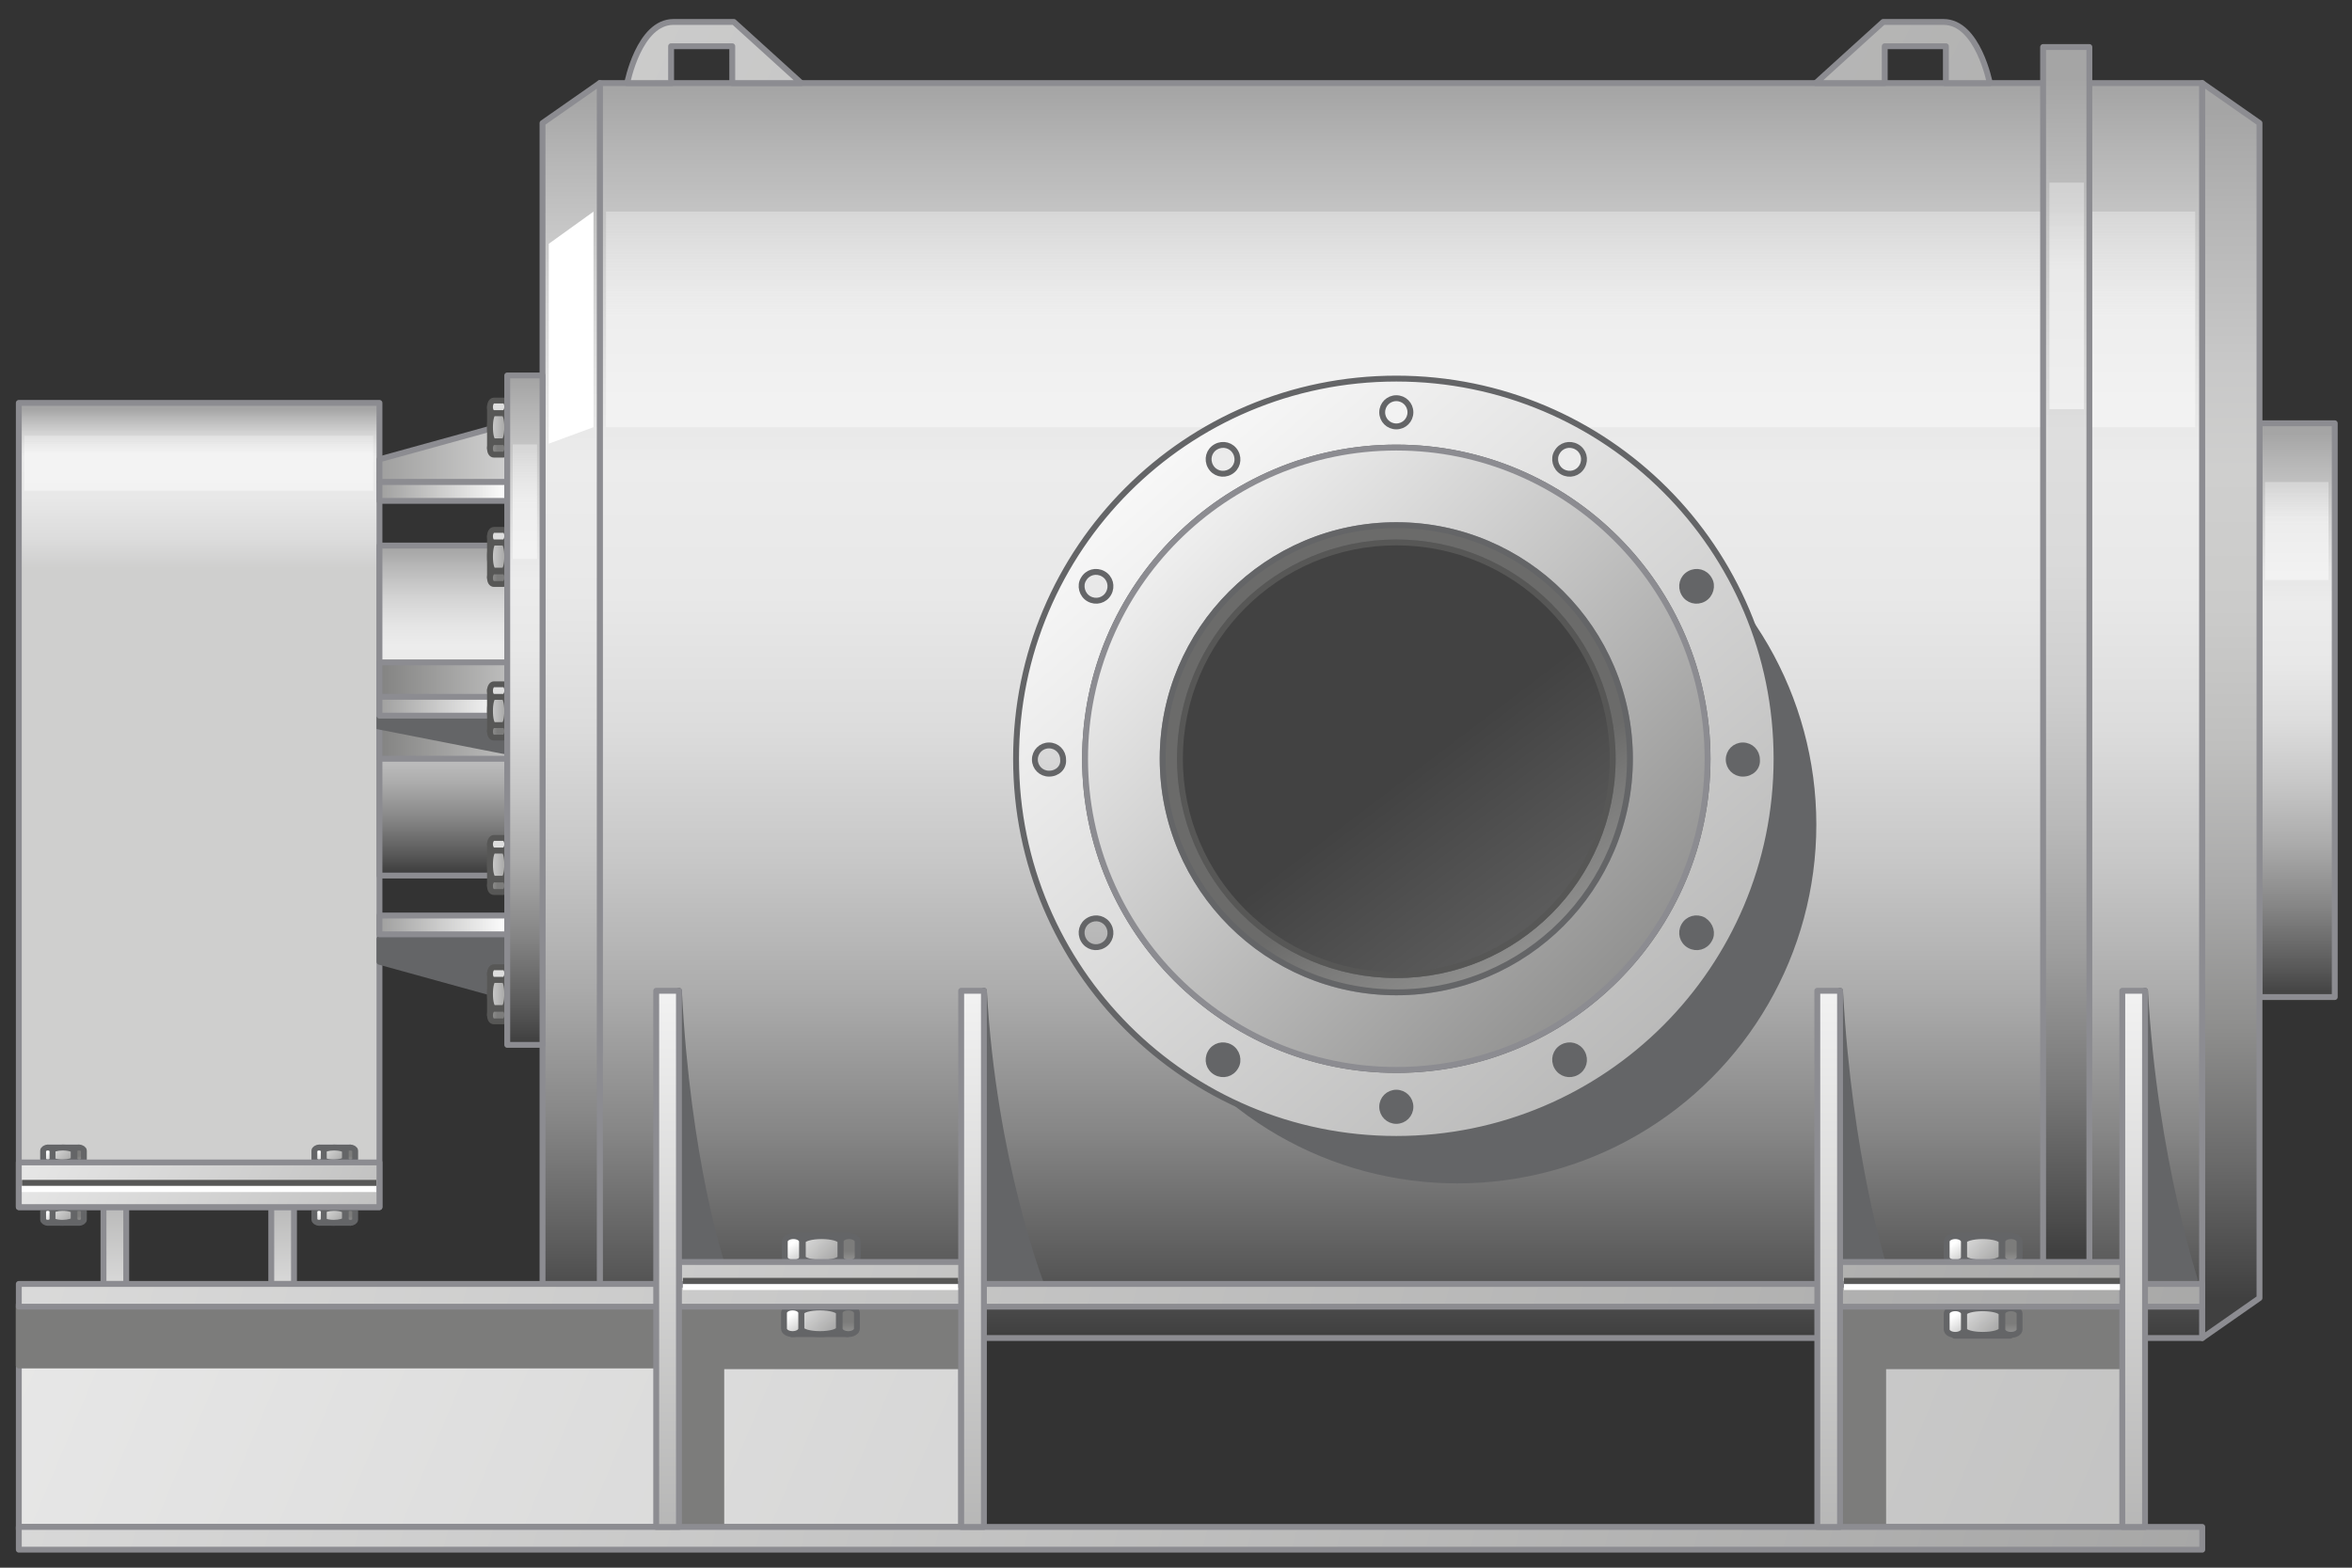 <?xml version="1.0" encoding="utf-8"?>

<!-- Copyright 2016 Siemens AG -->

<!-- Generator: Adobe Illustrator 16.0.4, SVG Export Plug-In . SVG Version: 6.00 Build 0)  -->
<!DOCTYPE svg PUBLIC "-//W3C//DTD SVG 1.1//EN" "http://www.w3.org/Graphics/SVG/1.1/DTD/svg11.dtd">
<svg version="1.1" id="Gas_Pump" xmlns="http://www.w3.org/2000/svg" xmlns:xlink="http://www.w3.org/1999/xlink" x="0px" y="0px"
	 width="300px" height="200px" viewBox="0 0 300 200" enable-background="new 0 0 300 200" xml:space="preserve">
<rect x="0" y="0" width="300" height="200" fill="#333333" stroke="none"/>
<g id="Container">
	<g id="Container_1_">
		<linearGradient id="Shape_18_" gradientUnits="userSpaceOnUse" x1="178.676" y1="11.455" x2="178.676" y2="170.118">
			<stop  offset="0" style="stop-color:#A5A5A5"/>
			<stop  offset="4.758149e-02" style="stop-color:#B5B5B5"/>
			<stop  offset="0.151" style="stop-color:#D3D3D3"/>
			<stop  offset="0.239" style="stop-color:#E5E5E5"/>
			<stop  offset="0.302" style="stop-color:#ECECEC"/>
			<stop  offset="0.407" style="stop-color:#E8E8E8"/>
			<stop  offset="0.514" style="stop-color:#DCDCDC"/>
			<stop  offset="0.621" style="stop-color:#C7C7C7"/>
			<stop  offset="0.729" style="stop-color:#ABABAB"/>
			<stop  offset="0.838" style="stop-color:#868686"/>
			<stop  offset="0.945" style="stop-color:#5A5A5A"/>
			<stop  offset="1" style="stop-color:#404040"/>
		</linearGradient>
		
			<rect id="Shape_17_" x="76.5" y="10.6" fill="url(#Shape_18_)" stroke="#8C8C91" stroke-width="0.75" stroke-linejoin="round" stroke-miterlimit="10" width="204.4" height="160.1"/>
		<linearGradient id="Reflection_6_" gradientUnits="userSpaceOnUse" x1="178.622" y1="26.752" x2="178.622" y2="40.288">
			<stop  offset="0" style="stop-color:#F2F2F2;stop-opacity:0.4"/>
			<stop  offset="1" style="stop-color:#F7F7F7;stop-opacity:0.7"/>
		</linearGradient>
		<rect id="Reflection_5_" x="77.3" y="27" fill="url(#Reflection_6_)" width="202.7" height="27.5"/>
	</g>
	<g id="Pipe_Right">
		<linearGradient id="Shape_20_" gradientUnits="userSpaceOnUse" x1="292.955" y1="55.276" x2="292.955" y2="127.191">
			<stop  offset="0" style="stop-color:#A5A5A5"/>
			<stop  offset="4.758149e-02" style="stop-color:#B5B5B5"/>
			<stop  offset="0.151" style="stop-color:#D3D3D3"/>
			<stop  offset="0.239" style="stop-color:#E5E5E5"/>
			<stop  offset="0.302" style="stop-color:#ECECEC"/>
			<stop  offset="0.407" style="stop-color:#E8E8E8"/>
			<stop  offset="0.514" style="stop-color:#DCDCDC"/>
			<stop  offset="0.621" style="stop-color:#C7C7C7"/>
			<stop  offset="0.729" style="stop-color:#ABABAB"/>
			<stop  offset="0.838" style="stop-color:#868686"/>
			<stop  offset="0.945" style="stop-color:#5A5A5A"/>
			<stop  offset="1" style="stop-color:#404040"/>
		</linearGradient>
		
			<rect id="Shape_16_" x="288.2" y="54" fill="url(#Shape_20_)" stroke="#8C8C91" stroke-width="0.75" stroke-linejoin="round" stroke-miterlimit="10" width="9.6" height="73.2"/>
		<linearGradient id="Reflection_7_" gradientUnits="userSpaceOnUse" x1="292.938" y1="61.787" x2="292.938" y2="66.874">
			<stop  offset="0" style="stop-color:#F2F2F2;stop-opacity:0.4"/>
			<stop  offset="1" style="stop-color:#F7F7F7;stop-opacity:0.7"/>
		</linearGradient>
		<rect id="Reflection_4_" x="288.9" y="61.5" fill="url(#Reflection_7_)" width="8.1" height="12.5"/>
	</g>
	<linearGradient id="Structure_Right_1_" gradientUnits="userSpaceOnUse" x1="284.522" y1="14.235" x2="284.522" y2="165.674">
		<stop  offset="0" style="stop-color:#A5A5A5"/>
		<stop  offset="8.870660e-02" style="stop-color:#B6B6B6"/>
		<stop  offset="0.213" style="stop-color:#C8C8C8"/>
		<stop  offset="0.302" style="stop-color:#CFCFCE"/>
		<stop  offset="0.418" style="stop-color:#CBCBCA"/>
		<stop  offset="0.535" style="stop-color:#BFBFBE"/>
		<stop  offset="0.653" style="stop-color:#AAAAAA"/>
		<stop  offset="0.771" style="stop-color:#8E8E8D"/>
		<stop  offset="0.889" style="stop-color:#696969"/>
		<stop  offset="1" style="stop-color:#404040"/>
	</linearGradient>
	
		<polygon id="Structure_Right" fill="url(#Structure_Right_1_)" stroke="#8C8C91" stroke-width="0.75" stroke-linejoin="round" stroke-miterlimit="10" points="
		288.2,165.6 280.9,170.7 280.9,10.6 288.2,15.7 	"/>
	<g id="Ring_Right">
		<linearGradient id="Shape_21_" gradientUnits="userSpaceOnUse" x1="263.567" y1="10.069" x2="263.567" y2="159.702">
			<stop  offset="0" style="stop-color:#A5A5A5"/>
			<stop  offset="7.963187e-03" style="stop-color:#A7A7A7"/>
			<stop  offset="0.127" style="stop-color:#C5C5C5"/>
			<stop  offset="0.23" style="stop-color:#D7D7D7"/>
			<stop  offset="0.302" style="stop-color:#DEDEDE"/>
			<stop  offset="0.412" style="stop-color:#DADADA"/>
			<stop  offset="0.523" style="stop-color:#CECECE"/>
			<stop  offset="0.635" style="stop-color:#B9B9B9"/>
			<stop  offset="0.748" style="stop-color:#9D9D9D"/>
			<stop  offset="0.861" style="stop-color:#787878"/>
			<stop  offset="0.973" style="stop-color:#4C4C4C"/>
			<stop  offset="1" style="stop-color:#404040"/>
		</linearGradient>
		
			<rect id="Shape_15_" x="260.6" y="6" fill="url(#Shape_21_)" stroke="#8C8C91" stroke-width="0.75" stroke-linejoin="round" stroke-miterlimit="10" width="5.9" height="169.3"/>
		<linearGradient id="Reflection_8_" gradientUnits="userSpaceOnUse" x1="263.566" y1="25.86" x2="263.566" y2="34.317">
			<stop  offset="0" style="stop-color:#F2F2F2;stop-opacity:0.4"/>
			<stop  offset="1" style="stop-color:#F7F7F7;stop-opacity:0.7"/>
		</linearGradient>
		<rect id="Reflection_3_" x="261.4" y="23.3" fill="url(#Reflection_8_)" width="4.4" height="28.9"/>
	</g>
	<g id="Structure_Left">
		<linearGradient id="Shape_22_" gradientUnits="userSpaceOnUse" x1="72.831" y1="12.466" x2="72.831" y2="168.003">
			<stop  offset="0" style="stop-color:#A5A5A5"/>
			<stop  offset="4.758149e-02" style="stop-color:#B5B5B5"/>
			<stop  offset="0.151" style="stop-color:#D3D3D3"/>
			<stop  offset="0.239" style="stop-color:#E5E5E5"/>
			<stop  offset="0.302" style="stop-color:#ECECEC"/>
			<stop  offset="0.407" style="stop-color:#E8E8E8"/>
			<stop  offset="0.514" style="stop-color:#DCDCDC"/>
			<stop  offset="0.621" style="stop-color:#C7C7C7"/>
			<stop  offset="0.729" style="stop-color:#ABABAB"/>
			<stop  offset="0.838" style="stop-color:#868686"/>
			<stop  offset="0.945" style="stop-color:#5A5A5A"/>
			<stop  offset="1" style="stop-color:#404040"/>
		</linearGradient>
		
			<polygon id="Shape_14_" fill="url(#Shape_22_)" stroke="#8C8C91" stroke-width="0.75" stroke-linejoin="round" stroke-miterlimit="10" points="
			69.2,165.6 76.5,170.7 76.5,10.6 69.2,15.7 		"/>
		<polygon id="Reflection_2_" fill="#FFFFFF" points="70,31.1 70,56.6 75.7,54.5 75.7,27 		"/>
	</g>
	
		<linearGradient id="Transport_Hooks_1_" gradientUnits="userSpaceOnUse" x1="-206.372" y1="-168.56" x2="557.21" y2="192.49">
		<stop  offset="0" style="stop-color:#FFFFFF"/>
		<stop  offset="1" style="stop-color:#7C7C7B"/>
	</linearGradient>
	
		<path id="Transport_Hooks" fill="url(#Transport_Hooks_1_)" stroke="#8C8C91" stroke-width="0.75" stroke-linecap="round" stroke-linejoin="round" stroke-miterlimit="10" d="
		M85.7,10.6H80c0,0,1.5-7.8,5.9-7.8c4.4,0,7.7,0,7.7,0l8.6,7.8h-8.8V5.9h-7.8V10.6z M248.1,10.6h5.7c0,0-1.5-7.8-5.9-7.8
		c-4.4,0-7.7,0-7.7,0l-8.6,7.8h8.8V5.9h7.8V10.6z"/>
</g>
<g id="Pump_Connection">
	<g id="Housing">
		<linearGradient id="Shape_23_" gradientUnits="userSpaceOnUse" x1="25.383" y1="52.178" x2="25.383" y2="72.47">
			<stop  offset="0" style="stop-color:#A5A5A5"/>
			<stop  offset="4.758149e-02" style="stop-color:#B5B5B5"/>
			<stop  offset="0.151" style="stop-color:#D3D3D3"/>
			<stop  offset="0.239" style="stop-color:#E5E5E5"/>
			<stop  offset="0.302" style="stop-color:#ECECEC"/>
			<stop  offset="0.556" style="stop-color:#E8E8E8"/>
			<stop  offset="0.814" style="stop-color:#DCDCDC"/>
			<stop  offset="1" style="stop-color:#CFCFCE"/>
		</linearGradient>
		
			<rect id="Shape_13_" x="2.4" y="51.4" fill="url(#Shape_23_)" stroke="#8C8C91" stroke-width="0.75" stroke-linecap="round" stroke-linejoin="round" stroke-miterlimit="10" width="46" height="102.6"/>
		<linearGradient id="Reflection_9_" gradientUnits="userSpaceOnUse" x1="25.327" y1="56.329" x2="25.327" y2="57.994">
			<stop  offset="0" style="stop-color:#F2F2F2;stop-opacity:0.4"/>
			<stop  offset="1" style="stop-color:#F7F7F7;stop-opacity:0.7"/>
		</linearGradient>
		<rect id="Reflection_1_" x="3.1" y="55.6" fill="url(#Reflection_9_)" width="44.5" height="7"/>
	</g>
	<g id="Struts__x2B__Pipe">
		<linearGradient id="Shape_Pipe_1_" gradientUnits="userSpaceOnUse" x1="56.538" y1="69.95" x2="56.538" y2="111.158">
			<stop  offset="0" style="stop-color:#A5A5A5"/>
			<stop  offset="4.758149e-02" style="stop-color:#B5B5B5"/>
			<stop  offset="0.151" style="stop-color:#D3D3D3"/>
			<stop  offset="0.239" style="stop-color:#E5E5E5"/>
			<stop  offset="0.302" style="stop-color:#ECECEC"/>
			<stop  offset="0.407" style="stop-color:#E8E8E8"/>
			<stop  offset="0.514" style="stop-color:#DCDCDC"/>
			<stop  offset="0.621" style="stop-color:#C7C7C7"/>
			<stop  offset="0.729" style="stop-color:#ABABAB"/>
			<stop  offset="0.838" style="stop-color:#868686"/>
			<stop  offset="0.945" style="stop-color:#5A5A5A"/>
			<stop  offset="1" style="stop-color:#404040"/>
		</linearGradient>
		
			<rect id="Shape_Pipe" x="48.4" y="69.6" fill="url(#Shape_Pipe_1_)" stroke="#8C8C91" stroke-width="0.75" stroke-linecap="round" stroke-linejoin="round" stroke-miterlimit="10" width="16.3" height="42.1"/>
		
			<polygon id="Strut_Front_3" fill="#646567" stroke="#646567" stroke-width="0.75" stroke-linecap="round" stroke-linejoin="round" stroke-miterlimit="10" points="
			48.4,119.8 64.7,119.8 64.7,127.2 48.4,122.7 		"/>
		<linearGradient id="Strut_Front_2_1_" gradientUnits="userSpaceOnUse" x1="83.164" y1="90.659" x2="46.469" y2="90.659">
			<stop  offset="0" style="stop-color:#FFFFFF"/>
			<stop  offset="1" style="stop-color:#7C7C7B"/>
		</linearGradient>
		
			<rect id="Strut_Front_2" x="48.4" y="84.5" fill="url(#Strut_Front_2_1_)" stroke="#8C8C91" stroke-width="0.75" stroke-linecap="round" stroke-linejoin="round" stroke-miterlimit="10" width="16.3" height="12.3"/>
		<linearGradient id="Strut_Front_1_1_" gradientUnits="userSpaceOnUse" x1="80.239" y1="57.806" x2="36.744" y2="57.806">
			<stop  offset="0" style="stop-color:#FFFFFF"/>
			<stop  offset="1" style="stop-color:#7C7C7B"/>
		</linearGradient>
		
			<polygon id="Strut_Front_1" fill="url(#Strut_Front_1_1_)" stroke="#8C8C91" stroke-width="0.75" stroke-linecap="round" stroke-linejoin="round" stroke-miterlimit="10" points="
			48.4,61.5 64.7,61.5 64.7,54.1 48.4,58.6 		"/>
		<polygon id="Shadow" fill="#646567" stroke="#646567" stroke-width="0.75" stroke-miterlimit="10" points="64.7,95.9 48.4,92.7 
			48.4,91.8 64.7,91.8 		"/>
		<linearGradient id="Struts_Side_1_" gradientUnits="userSpaceOnUse" x1="64.932" y1="90.351" x2="42.293" y2="90.351">
			<stop  offset="0" style="stop-color:#FFFFFF"/>
			<stop  offset="1" style="stop-color:#7C7C7B"/>
		</linearGradient>
		
			<path id="Struts_Side" fill="url(#Struts_Side_1_)" stroke="#8C8C91" stroke-width="0.75" stroke-linecap="round" stroke-linejoin="round" stroke-miterlimit="10" d="
			M64.7,63.9H48.4v-2.4h16.3V63.9z M64.7,88.9H48.4v2.4h16.3V88.9z M64.7,116.8H48.4v2.4h16.3V116.8z"/>
	</g>
	<g id="Flange_Container">
		<g id="Fixing_2_">
			<g id="Nut_5">
				<linearGradient id="Shape_24_" gradientUnits="userSpaceOnUse" x1="62.477" y1="126.814" x2="64.702" y2="126.814">
					<stop  offset="0" style="stop-color:#FFFFFF"/>
					<stop  offset="1" style="stop-color:#7C7C7B"/>
				</linearGradient>
				
					<rect id="Shape_9_" x="62.5" y="124.2" fill="url(#Shape_24_)" stroke="#575756" stroke-width="0.75" stroke-linecap="round" stroke-linejoin="round" stroke-miterlimit="10" width="2.2" height="5.3"/>
				
					<linearGradient id="Shape_Side_Underneath_6_" gradientUnits="userSpaceOnUse" x1="58.254" y1="129.453" x2="63.465" y2="129.453">
					<stop  offset="0" style="stop-color:#FFFFFF"/>
					<stop  offset="1" style="stop-color:#7C7C7B"/>
				</linearGradient>
				
					<path id="Shape_Side_Underneath_4_" fill="url(#Shape_Side_Underneath_6_)" stroke="#575756" stroke-width="0.75" stroke-linecap="round" stroke-linejoin="round" stroke-miterlimit="10" d="
					M64.2,130.3c0.3,0,0.5-0.4,0.5-0.8c0-0.5-0.2-0.8-0.5-0.8H63c-0.3,0-0.5,0.4-0.5,0.8c0,0.5,0.2,0.8,0.5,0.8H64.2z"/>
				
					<linearGradient id="Shape_Side_Middle_13_" gradientUnits="userSpaceOnUse" x1="60.004" y1="126.814" x2="66.697" y2="126.814">
					<stop  offset="0" style="stop-color:#FFFFFF"/>
					<stop  offset="1" style="stop-color:#7C7C7B"/>
				</linearGradient>
				
					<path id="Shape_Side_Middle_6_" fill="url(#Shape_Side_Middle_13_)" stroke="#575756" stroke-width="0.75" stroke-linecap="round" stroke-linejoin="round" stroke-miterlimit="10" d="
					M64.2,128.6c0.3,0,0.5-0.8,0.5-1.8s-0.2-1.8-0.5-1.8H63c-0.3,0-0.5,0.8-0.5,1.8s0.2,1.8,0.5,1.8H64.2z"/>
				
					<path id="Shape_Side_Top_4_" fill="#DEDEDE" stroke="#575756" stroke-width="0.75" stroke-linecap="round" stroke-linejoin="round" stroke-miterlimit="10" d="
					M64.2,125c0.3,0,0.5-0.4,0.5-0.8c0-0.5-0.2-0.8-0.5-0.8H63c-0.3,0-0.5,0.4-0.5,0.8c0,0.5,0.2,0.8,0.5,0.8H64.2z"/>
			</g>
			<g id="Nut_4">
				<linearGradient id="Shape_25_" gradientUnits="userSpaceOnUse" x1="62.477" y1="110.295" x2="64.702" y2="110.295">
					<stop  offset="0" style="stop-color:#FFFFFF"/>
					<stop  offset="1" style="stop-color:#7C7C7B"/>
				</linearGradient>
				
					<rect id="Shape_5_" x="62.5" y="107.7" fill="url(#Shape_25_)" stroke="#575756" stroke-width="0.75" stroke-linecap="round" stroke-linejoin="round" stroke-miterlimit="10" width="2.2" height="5.3"/>
				
					<linearGradient id="Shape_Side_Underneath_7_" gradientUnits="userSpaceOnUse" x1="58.254" y1="112.934" x2="63.465" y2="112.934">
					<stop  offset="0" style="stop-color:#FFFFFF"/>
					<stop  offset="1" style="stop-color:#7C7C7B"/>
				</linearGradient>
				
					<path id="Shape_Side_Underneath_2_" fill="url(#Shape_Side_Underneath_7_)" stroke="#575756" stroke-width="0.75" stroke-linecap="round" stroke-linejoin="round" stroke-miterlimit="10" d="
					M64.2,113.8c0.3,0,0.5-0.4,0.5-0.8c0-0.5-0.2-0.8-0.5-0.8H63c-0.3,0-0.5,0.4-0.5,0.8c0,0.5,0.2,0.8,0.5,0.8H64.2z"/>
				
					<linearGradient id="Shape_Side_Middle_14_" gradientUnits="userSpaceOnUse" x1="60.004" y1="110.294" x2="66.697" y2="110.294">
					<stop  offset="0" style="stop-color:#FFFFFF"/>
					<stop  offset="1" style="stop-color:#7C7C7B"/>
				</linearGradient>
				
					<path id="Shape_Side_Middle_3_" fill="url(#Shape_Side_Middle_14_)" stroke="#575756" stroke-width="0.75" stroke-linecap="round" stroke-linejoin="round" stroke-miterlimit="10" d="
					M64.2,112.1c0.3,0,0.5-0.8,0.5-1.8c0-1-0.2-1.8-0.5-1.8H63c-0.3,0-0.5,0.8-0.5,1.8c0,1,0.2,1.8,0.5,1.8H64.2z"/>
				
					<path id="Shape_Side_Top_2_" fill="#DEDEDE" stroke="#575756" stroke-width="0.75" stroke-linecap="round" stroke-linejoin="round" stroke-miterlimit="10" d="
					M64.2,108.5c0.3,0,0.5-0.4,0.5-0.8s-0.2-0.8-0.5-0.8H63c-0.3,0-0.5,0.4-0.5,0.8s0.2,0.8,0.5,0.8H64.2z"/>
			</g>
			<g id="Nut_3">
				<linearGradient id="Shape_26_" gradientUnits="userSpaceOnUse" x1="62.477" y1="90.658" x2="64.702" y2="90.658">
					<stop  offset="0" style="stop-color:#FFFFFF"/>
					<stop  offset="1" style="stop-color:#7C7C7B"/>
				</linearGradient>
				
					<rect id="Shape_6_" x="62.5" y="88" fill="url(#Shape_26_)" stroke="#575756" stroke-width="0.75" stroke-linecap="round" stroke-linejoin="round" stroke-miterlimit="10" width="2.2" height="5.3"/>
				
					<linearGradient id="Shape_Side_Underneath_8_" gradientUnits="userSpaceOnUse" x1="58.254" y1="93.297" x2="63.465" y2="93.297">
					<stop  offset="0" style="stop-color:#FFFFFF"/>
					<stop  offset="1" style="stop-color:#7C7C7B"/>
				</linearGradient>
				
					<path id="Shape_Side_Underneath_1_" fill="url(#Shape_Side_Underneath_8_)" stroke="#575756" stroke-width="0.75" stroke-linecap="round" stroke-linejoin="round" stroke-miterlimit="10" d="
					M64.2,94.1c0.3,0,0.5-0.4,0.5-0.8c0-0.5-0.2-0.8-0.5-0.8H63c-0.3,0-0.5,0.4-0.5,0.8c0,0.5,0.2,0.8,0.5,0.8H64.2z"/>
				
					<linearGradient id="Shape_Side_Middle_16_" gradientUnits="userSpaceOnUse" x1="60.004" y1="90.658" x2="66.697" y2="90.658">
					<stop  offset="0" style="stop-color:#FFFFFF"/>
					<stop  offset="1" style="stop-color:#7C7C7B"/>
				</linearGradient>
				
					<path id="Shape_Side_Middle_2_" fill="url(#Shape_Side_Middle_16_)" stroke="#575756" stroke-width="0.75" stroke-linecap="round" stroke-linejoin="round" stroke-miterlimit="10" d="
					M64.2,92.5c0.3,0,0.5-0.8,0.5-1.8s-0.2-1.8-0.5-1.8H63c-0.3,0-0.5,0.8-0.5,1.8s0.2,1.8,0.5,1.8H64.2z"/>
				
					<path id="Shape_Side_Top_1_" fill="#DEDEDE" stroke="#575756" stroke-width="0.75" stroke-linecap="round" stroke-linejoin="round" stroke-miterlimit="10" d="
					M64.2,88.9c0.3,0,0.5-0.4,0.5-0.8c0-0.5-0.2-0.8-0.5-0.8H63c-0.3,0-0.5,0.4-0.5,0.8c0,0.5,0.2,0.8,0.5,0.8H64.2z"/>
			</g>
			<g id="Nut_2">
				<linearGradient id="Shape_27_" gradientUnits="userSpaceOnUse" x1="62.477" y1="71.022" x2="64.702" y2="71.022">
					<stop  offset="0" style="stop-color:#FFFFFF"/>
					<stop  offset="1" style="stop-color:#7C7C7B"/>
				</linearGradient>
				
					<rect id="Shape_10_" x="62.5" y="68.4" fill="url(#Shape_27_)" stroke="#575756" stroke-width="0.75" stroke-linecap="round" stroke-linejoin="round" stroke-miterlimit="10" width="2.2" height="5.3"/>
				
					<linearGradient id="Shape_Side_Underneath_9_" gradientUnits="userSpaceOnUse" x1="58.254" y1="73.661" x2="63.465" y2="73.661">
					<stop  offset="0" style="stop-color:#FFFFFF"/>
					<stop  offset="1" style="stop-color:#7C7C7B"/>
				</linearGradient>
				
					<path id="Shape_Side_Underneath_5_" fill="url(#Shape_Side_Underneath_9_)" stroke="#575756" stroke-width="0.75" stroke-linecap="round" stroke-linejoin="round" stroke-miterlimit="10" d="
					M64.2,74.5c0.3,0,0.5-0.4,0.5-0.8c0-0.5-0.2-0.8-0.5-0.8H63c-0.3,0-0.5,0.4-0.5,0.8c0,0.5,0.2,0.8,0.5,0.8H64.2z"/>
				
					<linearGradient id="Shape_Side_Middle_17_" gradientUnits="userSpaceOnUse" x1="60.004" y1="71.022" x2="66.697" y2="71.022">
					<stop  offset="0" style="stop-color:#FFFFFF"/>
					<stop  offset="1" style="stop-color:#7C7C7B"/>
				</linearGradient>
				
					<path id="Shape_Side_Middle_7_" fill="url(#Shape_Side_Middle_17_)" stroke="#575756" stroke-width="0.75" stroke-linecap="round" stroke-linejoin="round" stroke-miterlimit="10" d="
					M64.2,72.8c0.3,0,0.5-0.8,0.5-1.8s-0.2-1.8-0.5-1.8H63c-0.3,0-0.5,0.8-0.5,1.8s0.2,1.8,0.5,1.8H64.2z"/>
				
					<path id="Shape_Side_Top_5_" fill="#DEDEDE" stroke="#575756" stroke-width="0.75" stroke-linecap="round" stroke-linejoin="round" stroke-miterlimit="10" d="
					M64.2,69.2c0.3,0,0.5-0.4,0.5-0.8c0-0.5-0.2-0.8-0.5-0.8H63c-0.3,0-0.5,0.4-0.5,0.8c0,0.5,0.2,0.8,0.5,0.8H64.2z"/>
			</g>
			<g id="Nut_1">
				<linearGradient id="Shape_28_" gradientUnits="userSpaceOnUse" x1="62.477" y1="54.522" x2="64.702" y2="54.522">
					<stop  offset="0" style="stop-color:#FFFFFF"/>
					<stop  offset="1" style="stop-color:#7C7C7B"/>
				</linearGradient>
				
					<rect id="Shape_8_" x="62.5" y="51.9" fill="url(#Shape_28_)" stroke="#575756" stroke-width="0.75" stroke-linecap="round" stroke-linejoin="round" stroke-miterlimit="10" width="2.2" height="5.3"/>
				
					<linearGradient id="Shape_Side_Underneath_10_" gradientUnits="userSpaceOnUse" x1="58.254" y1="57.16" x2="63.465" y2="57.16">
					<stop  offset="0" style="stop-color:#FFFFFF"/>
					<stop  offset="1" style="stop-color:#7C7C7B"/>
				</linearGradient>
				
					<path id="Shape_Side_Underneath_3_" fill="url(#Shape_Side_Underneath_10_)" stroke="#575756" stroke-width="0.75" stroke-linecap="round" stroke-linejoin="round" stroke-miterlimit="10" d="
					M64.2,58c0.3,0,0.5-0.4,0.5-0.8c0-0.5-0.2-0.8-0.5-0.8H63c-0.3,0-0.5,0.4-0.5,0.8c0,0.5,0.2,0.8,0.5,0.8H64.2z"/>
				<linearGradient id="Shape_Side_Middle_18_" gradientUnits="userSpaceOnUse" x1="60.004" y1="54.521" x2="66.697" y2="54.521">
					<stop  offset="0" style="stop-color:#FFFFFF"/>
					<stop  offset="1" style="stop-color:#7C7C7B"/>
				</linearGradient>
				
					<path id="Shape_Side_Middle_5_" fill="url(#Shape_Side_Middle_18_)" stroke="#575756" stroke-width="0.75" stroke-linecap="round" stroke-linejoin="round" stroke-miterlimit="10" d="
					M64.2,56.3c0.3,0,0.5-0.8,0.5-1.8s-0.2-1.8-0.5-1.8H63c-0.3,0-0.5,0.8-0.5,1.8s0.2,1.8,0.5,1.8H64.2z"/>
				
					<path id="Shape_Side_Top_3_" fill="#DEDEDE" stroke="#575756" stroke-width="0.75" stroke-linecap="round" stroke-linejoin="round" stroke-miterlimit="10" d="
					M64.2,52.7c0.3,0,0.5-0.4,0.5-0.8c0-0.5-0.2-0.8-0.5-0.8H63c-0.3,0-0.5,0.4-0.5,0.8c0,0.5,0.2,0.8,0.5,0.8H64.2z"/>
			</g>
		</g>
		<linearGradient id="Shape_29_" gradientUnits="userSpaceOnUse" x1="66.94" y1="48.514" x2="66.94" y2="132.857">
			<stop  offset="0" style="stop-color:#A5A5A5"/>
			<stop  offset="4.758149e-02" style="stop-color:#B5B5B5"/>
			<stop  offset="0.151" style="stop-color:#D3D3D3"/>
			<stop  offset="0.239" style="stop-color:#E5E5E5"/>
			<stop  offset="0.302" style="stop-color:#ECECEC"/>
			<stop  offset="0.407" style="stop-color:#E8E8E8"/>
			<stop  offset="0.514" style="stop-color:#DCDCDC"/>
			<stop  offset="0.621" style="stop-color:#C7C7C7"/>
			<stop  offset="0.729" style="stop-color:#ABABAB"/>
			<stop  offset="0.838" style="stop-color:#868686"/>
			<stop  offset="0.945" style="stop-color:#5A5A5A"/>
			<stop  offset="1" style="stop-color:#404040"/>
		</linearGradient>
		
			<rect id="Shape" x="64.7" y="47.9" fill="url(#Shape_29_)" stroke="#8C8C91" stroke-width="0.75" stroke-linejoin="round" stroke-miterlimit="10" width="4.5" height="85.4"/>
		<linearGradient id="Reflection_10_" gradientUnits="userSpaceOnUse" x1="66.975" y1="57.325" x2="66.975" y2="64.144">
			<stop  offset="0" style="stop-color:#F2F2F2;stop-opacity:0.4"/>
			<stop  offset="1" style="stop-color:#F7F7F7;stop-opacity:0.7"/>
		</linearGradient>
		<rect id="Reflection" x="65.4" y="56.7" fill="url(#Reflection_10_)" width="3.1" height="14.6"/>
	</g>
	<linearGradient id="Connection_Base_1_" gradientUnits="userSpaceOnUse" x1="25.382" y1="176.098" x2="25.382" y2="134.111">
		<stop  offset="0" style="stop-color:#FFFFFF"/>
		<stop  offset="1" style="stop-color:#7C7C7B"/>
	</linearGradient>
	<path id="Connection_Base" fill="url(#Connection_Base_1_)" stroke="#8C8C91" stroke-width="0.75" stroke-miterlimit="10" d="
		M16.1,154v9.8h-2.9V154H16.1z M34.6,154v9.8h2.9V154H34.6z"/>
	<g id="Fixing_1_">
		<g id="Nut_Bottom_Right_1_">
			<linearGradient id="Shape_30_" gradientUnits="userSpaceOnUse" x1="42.683" y1="153.608" x2="42.683" y2="157.319">
				<stop  offset="0" style="stop-color:#FFFFFF"/>
				<stop  offset="1" style="stop-color:#7C7C7B"/>
			</linearGradient>
			
				<rect id="Shape_4_" x="40.7" y="154" fill="url(#Shape_30_)" stroke="#646567" stroke-width="0.75" stroke-linecap="round" stroke-linejoin="round" stroke-miterlimit="10" width="4" height="2"/>
			
				<linearGradient id="Shape_Side_Right_8_" gradientUnits="userSpaceOnUse" x1="-63.407" y1="39.222" x2="-58.803" y2="39.222" gradientTransform="matrix(0 -1 1 0 5.446 96.331)">
				<stop  offset="0" style="stop-color:#FFFFFF"/>
				<stop  offset="1" style="stop-color:#7C7C7B"/>
			</linearGradient>
			
				<path id="Shape_Side_Right_3_" fill="url(#Shape_Side_Right_8_)" stroke="#646567" stroke-width="0.75" stroke-linecap="round" stroke-linejoin="round" stroke-miterlimit="10" d="
				M45.3,154.5c0-0.2-0.3-0.4-0.6-0.4c-0.4,0-0.6,0.2-0.6,0.4v1.1c0,0.2,0.3,0.4,0.6,0.4c0.3,0,0.6-0.2,0.6-0.4V154.5z"/>
			
				<linearGradient id="Shape_Side_Middle_19_" gradientUnits="userSpaceOnUse" x1="40.343" y1="152.732" x2="45.157" y2="157.447">
				<stop  offset="0" style="stop-color:#FFFFFF"/>
				<stop  offset="1" style="stop-color:#7C7C7B"/>
			</linearGradient>
			
				<path id="Shape_Side_Middle_8_" fill="url(#Shape_Side_Middle_19_)" stroke="#646567" stroke-width="0.75" stroke-linecap="round" stroke-linejoin="round" stroke-miterlimit="10" d="
				M44,154.5c0-0.2-0.6-0.4-1.4-0.4c-0.7,0-1.4,0.2-1.4,0.4v1.1c0,0.2,0.6,0.4,1.4,0.4c0.7,0,1.4-0.2,1.4-0.4V154.5z"/>
			<linearGradient id="Shape_Side_Left_8_" gradientUnits="userSpaceOnUse" x1="40.483" y1="154.716" x2="42.388" y2="157.433">
				<stop  offset="0" style="stop-color:#FFFFFF"/>
				<stop  offset="1" style="stop-color:#7C7C7B"/>
			</linearGradient>
			
				<path id="Shape_Side_Left_3_" fill="url(#Shape_Side_Left_8_)" stroke="#646567" stroke-width="0.75" stroke-linecap="round" stroke-linejoin="round" stroke-miterlimit="10" d="
				M41.3,154.5c0-0.2-0.3-0.4-0.6-0.4s-0.6,0.2-0.6,0.4v1.1c0,0.2,0.3,0.4,0.6,0.4s0.6-0.2,0.6-0.4V154.5z"/>
		</g>
		<g id="Nut_Bottom_Left_1_">
			<linearGradient id="Shape_31_" gradientUnits="userSpaceOnUse" x1="8.082" y1="153.608" x2="8.082" y2="157.319">
				<stop  offset="0" style="stop-color:#FFFFFF"/>
				<stop  offset="1" style="stop-color:#7C7C7B"/>
			</linearGradient>
			
				<rect id="Shape_11_" x="6.1" y="154" fill="url(#Shape_31_)" stroke="#646567" stroke-width="0.75" stroke-linecap="round" stroke-linejoin="round" stroke-miterlimit="10" width="4" height="2"/>
			
				<linearGradient id="Shape_Side_Right_9_" gradientUnits="userSpaceOnUse" x1="-63.407" y1="4.621" x2="-58.803" y2="4.621" gradientTransform="matrix(0 -1 1 0 5.446 96.331)">
				<stop  offset="0" style="stop-color:#FFFFFF"/>
				<stop  offset="1" style="stop-color:#7C7C7B"/>
			</linearGradient>
			
				<path id="Shape_Side_Right_4_" fill="url(#Shape_Side_Right_9_)" stroke="#646567" stroke-width="0.75" stroke-linecap="round" stroke-linejoin="round" stroke-miterlimit="10" d="
				M10.7,154.5c0-0.2-0.3-0.4-0.6-0.4c-0.4,0-0.6,0.2-0.6,0.4v1.1c0,0.2,0.3,0.4,0.6,0.4c0.3,0,0.6-0.2,0.6-0.4V154.5z"/>
			
				<linearGradient id="Shape_Side_Middle_20_" gradientUnits="userSpaceOnUse" x1="5.743" y1="152.732" x2="10.555" y2="157.445">
				<stop  offset="0" style="stop-color:#FFFFFF"/>
				<stop  offset="1" style="stop-color:#7C7C7B"/>
			</linearGradient>
			
				<path id="Shape_Side_Middle_9_" fill="url(#Shape_Side_Middle_20_)" stroke="#646567" stroke-width="0.75" stroke-linecap="round" stroke-linejoin="round" stroke-miterlimit="10" d="
				M9.4,154.5c0-0.2-0.6-0.4-1.4-0.4c-0.7,0-1.4,0.2-1.4,0.4v1.1c0,0.2,0.6,0.4,1.4,0.4c0.7,0,1.4-0.2,1.4-0.4V154.5z"/>
			<linearGradient id="Shape_Side_Left_9_" gradientUnits="userSpaceOnUse" x1="5.882" y1="154.716" x2="7.787" y2="157.433">
				<stop  offset="0" style="stop-color:#FFFFFF"/>
				<stop  offset="1" style="stop-color:#7C7C7B"/>
			</linearGradient>
			
				<path id="Shape_Side_Left_4_" fill="url(#Shape_Side_Left_9_)" stroke="#646567" stroke-width="0.75" stroke-linecap="round" stroke-linejoin="round" stroke-miterlimit="10" d="
				M6.7,154.5c0-0.2-0.3-0.4-0.6-0.4s-0.6,0.2-0.6,0.4v1.1c0,0.2,0.3,0.4,0.6,0.4s0.6-0.2,0.6-0.4V154.5z"/>
		</g>
		<g id="Nut_Top_Right_1_">
			<linearGradient id="Shape_32_" gradientUnits="userSpaceOnUse" x1="42.683" y1="145.932" x2="42.683" y2="149.641">
				<stop  offset="0" style="stop-color:#FFFFFF"/>
				<stop  offset="1" style="stop-color:#7C7C7B"/>
			</linearGradient>
			
				<rect id="Shape_2_" x="40.7" y="146.4" fill="url(#Shape_32_)" stroke="#646567" stroke-width="0.75" stroke-linecap="round" stroke-linejoin="round" stroke-miterlimit="10" width="4" height="2"/>
			
				<linearGradient id="Shape_Side_Right_10_" gradientUnits="userSpaceOnUse" x1="-55.729" y1="39.222" x2="-51.125" y2="39.222" gradientTransform="matrix(0 -1 1 0 5.446 96.331)">
				<stop  offset="0" style="stop-color:#FFFFFF"/>
				<stop  offset="1" style="stop-color:#7C7C7B"/>
			</linearGradient>
			
				<path id="Shape_Side_Right_2_" fill="url(#Shape_Side_Right_10_)" stroke="#646567" stroke-width="0.75" stroke-linecap="round" stroke-linejoin="round" stroke-miterlimit="10" d="
				M45.3,146.8c0-0.2-0.3-0.4-0.6-0.4c-0.4,0-0.6,0.2-0.6,0.4v1.1c0,0.2,0.3,0.4,0.6,0.4c0.3,0,0.6-0.2,0.6-0.4V146.8z"/>
			
				<linearGradient id="Shape_Side_Middle_21_" gradientUnits="userSpaceOnUse" x1="40.343" y1="145.055" x2="45.157" y2="149.769">
				<stop  offset="0" style="stop-color:#FFFFFF"/>
				<stop  offset="1" style="stop-color:#7C7C7B"/>
			</linearGradient>
			
				<path id="Shape_Side_Middle_1_" fill="url(#Shape_Side_Middle_21_)" stroke="#646567" stroke-width="0.75" stroke-linecap="round" stroke-linejoin="round" stroke-miterlimit="10" d="
				M44,146.8c0-0.2-0.6-0.4-1.4-0.4c-0.7,0-1.4,0.2-1.4,0.4v1.1c0,0.2,0.6,0.4,1.4,0.4c0.7,0,1.4-0.2,1.4-0.4V146.8z"/>
			
				<linearGradient id="Shape_Side_Left_10_" gradientUnits="userSpaceOnUse" x1="40.482" y1="147.039" x2="42.389" y2="149.758">
				<stop  offset="0" style="stop-color:#FFFFFF"/>
				<stop  offset="1" style="stop-color:#7C7C7B"/>
			</linearGradient>
			
				<path id="Shape_Side_Left_2_" fill="url(#Shape_Side_Left_10_)" stroke="#646567" stroke-width="0.75" stroke-linecap="round" stroke-linejoin="round" stroke-miterlimit="10" d="
				M41.3,146.8c0-0.2-0.3-0.4-0.6-0.4s-0.6,0.2-0.6,0.4v1.1c0,0.2,0.3,0.4,0.6,0.4s0.6-0.2,0.6-0.4V146.8z"/>
		</g>
		<g id="Nut_Top_Left_1_">
			<linearGradient id="Shape_33_" gradientUnits="userSpaceOnUse" x1="8.082" y1="145.932" x2="8.082" y2="149.641">
				<stop  offset="0" style="stop-color:#FFFFFF"/>
				<stop  offset="1" style="stop-color:#7C7C7B"/>
			</linearGradient>
			
				<rect id="Shape_7_" x="6.1" y="146.4" fill="url(#Shape_33_)" stroke="#646567" stroke-width="0.75" stroke-linecap="round" stroke-linejoin="round" stroke-miterlimit="10" width="4" height="2"/>
			
				<linearGradient id="Shape_Side_Right_11_" gradientUnits="userSpaceOnUse" x1="-55.729" y1="4.621" x2="-51.125" y2="4.621" gradientTransform="matrix(0 -1 1 0 5.446 96.331)">
				<stop  offset="0" style="stop-color:#FFFFFF"/>
				<stop  offset="1" style="stop-color:#7C7C7B"/>
			</linearGradient>
			
				<path id="Shape_Side_Right_5_" fill="url(#Shape_Side_Right_11_)" stroke="#646567" stroke-width="0.75" stroke-linecap="round" stroke-linejoin="round" stroke-miterlimit="10" d="
				M10.7,146.8c0-0.2-0.3-0.4-0.6-0.4c-0.4,0-0.6,0.2-0.6,0.4v1.1c0,0.2,0.3,0.4,0.6,0.4c0.3,0,0.6-0.2,0.6-0.4V146.8z"/>
			
				<linearGradient id="Shape_Side_Middle_22_" gradientUnits="userSpaceOnUse" x1="5.744" y1="145.056" x2="10.556" y2="149.769">
				<stop  offset="0" style="stop-color:#FFFFFF"/>
				<stop  offset="1" style="stop-color:#7C7C7B"/>
			</linearGradient>
			
				<path id="Shape_Side_Middle_4_" fill="url(#Shape_Side_Middle_22_)" stroke="#646567" stroke-width="0.75" stroke-linecap="round" stroke-linejoin="round" stroke-miterlimit="10" d="
				M9.4,146.8c0-0.2-0.6-0.4-1.4-0.4c-0.7,0-1.4,0.2-1.4,0.4v1.1c0,0.2,0.6,0.4,1.4,0.4c0.7,0,1.4-0.2,1.4-0.4V146.8z"/>
			<linearGradient id="Shape_Side_Left_11_" gradientUnits="userSpaceOnUse" x1="5.882" y1="147.039" x2="7.787" y2="149.756">
				<stop  offset="0" style="stop-color:#FFFFFF"/>
				<stop  offset="1" style="stop-color:#7C7C7B"/>
			</linearGradient>
			
				<path id="Shape_Side_Left_5_" fill="url(#Shape_Side_Left_11_)" stroke="#646567" stroke-width="0.75" stroke-linecap="round" stroke-linejoin="round" stroke-miterlimit="10" d="
				M6.7,146.8c0-0.2-0.3-0.4-0.6-0.4s-0.6,0.2-0.6,0.4v1.1c0,0.2,0.3,0.4,0.6,0.4s0.6-0.2,0.6-0.4V146.8z"/>
		</g>
	</g>
	<linearGradient id="Base_Support_2_" gradientUnits="userSpaceOnUse" x1="-20.567" y1="130.568" x2="119.583" y2="193.45">
		<stop  offset="0" style="stop-color:#FFFFFF"/>
		<stop  offset="1" style="stop-color:#7C7C7B"/>
	</linearGradient>
	
		<rect id="Base_Support_1_" x="2.4" y="148.3" fill="url(#Base_Support_2_)" stroke="#8C8C91" stroke-width="0.75" stroke-linecap="round" stroke-linejoin="round" stroke-miterlimit="10" width="46" height="5.7"/>
	
		<line id="Reflection_Line" fill="none" stroke="#FFFFFF" stroke-width="0.75" stroke-miterlimit="10" x1="48" y1="151.7" x2="2.8" y2="151.7"/>
	
		<line id="Devider_Line" fill="none" stroke="#575756" stroke-width="0.75" stroke-miterlimit="10" x1="48" y1="150.9" x2="2.8" y2="150.9"/>
</g>
<g id="Base_Support">
	<linearGradient id="Support_Front_1_" gradientUnits="userSpaceOnUse" x1="-141.403" y1="63.779" x2="733.355" y2="431.848">
		<stop  offset="0" style="stop-color:#FFFFFF"/>
		<stop  offset="1" style="stop-color:#7C7C7B"/>
	</linearGradient>
	<path id="Support_Front" fill="url(#Support_Front_1_)" stroke="#8C8C91" stroke-width="0.75" stroke-miterlimit="10" d="
		M122.6,194.8H2.4v-28.1h120.2V194.8z M270.8,166.7h-36.1v28.1h36.1V166.7z"/>
	
		<path id="Shadows" fill="#7C7C7B" stroke="#7C7C7B" stroke-width="0.75" stroke-linecap="round" stroke-linejoin="round" stroke-miterlimit="10" d="
		M83.7,174.2H2.4v-7.5h81.3V174.2z M122.6,166.7H86.6v28.1H92v-20.5h30.7V166.7z M270.8,166.7h-36v28.1h5.4v-20.5h30.7V166.7z"/>
	
		<path id="Shadows_Container" fill="#646567" stroke="#646567" stroke-width="0.75" stroke-linecap="round" stroke-linejoin="round" stroke-miterlimit="10" d="
		M86.6,126.4V161H92C92,161,87.7,148.1,86.6,126.4z M234.7,126.4V161h5.4C240.2,161,235.9,148.1,234.7,126.4z M125.5,126.4v37.4h7.3
		C132.8,163.9,126.7,148.1,125.5,126.4z M273.6,126.4v37.4h6.5C280.2,163.9,274.8,148.1,273.6,126.4z"/>
	<g id="Fixing">
		<g id="Nut_Bottom_Right">
			<linearGradient id="Shape_34_" gradientUnits="userSpaceOnUse" x1="252.912" y1="166.081" x2="252.912" y2="172.745">
				<stop  offset="0" style="stop-color:#FFFFFF"/>
				<stop  offset="1" style="stop-color:#7C7C7B"/>
			</linearGradient>
			
				<rect id="Shape_3_" x="249.3" y="166.9" fill="url(#Shape_34_)" stroke="#646567" stroke-width="0.75" stroke-linecap="round" stroke-linejoin="round" stroke-miterlimit="10" width="7.1" height="3.5"/>
			
				<linearGradient id="Shape_Side_Right_13_" gradientUnits="userSpaceOnUse" x1="-80.76" y1="251.028" x2="-72.489" y2="251.028" gradientTransform="matrix(0 -1 1 0 5.446 96.331)">
				<stop  offset="0" style="stop-color:#FFFFFF"/>
				<stop  offset="1" style="stop-color:#7C7C7B"/>
			</linearGradient>
			
				<path id="Shape_Side_Right_7_" fill="url(#Shape_Side_Right_13_)" stroke="#646567" stroke-width="0.75" stroke-linecap="round" stroke-linejoin="round" stroke-miterlimit="10" d="
				M257.6,167.6c0-0.4-0.5-0.7-1.1-0.7c-0.6,0-1.1,0.3-1.1,0.7v2c0,0.4,0.5,0.7,1.1,0.7c0.6,0,1.1-0.3,1.1-0.7V167.6z"/>
			
				<linearGradient id="Shape_Side_Middle_23_" gradientUnits="userSpaceOnUse" x1="248.708" y1="164.507" x2="257.353" y2="172.972">
				<stop  offset="0" style="stop-color:#FFFFFF"/>
				<stop  offset="1" style="stop-color:#7C7C7B"/>
			</linearGradient>
			
				<path id="Shape_Side_Middle_12_" fill="url(#Shape_Side_Middle_23_)" stroke="#646567" stroke-width="0.75" stroke-linecap="round" stroke-linejoin="round" stroke-miterlimit="10" d="
				M255.3,167.6c0-0.4-1.1-0.7-2.4-0.7c-1.3,0-2.4,0.3-2.4,0.7v2c0,0.4,1.1,0.7,2.4,0.7c1.3,0,2.4-0.3,2.4-0.7V167.6z"/>
			
				<linearGradient id="Shape_Side_Left_13_" gradientUnits="userSpaceOnUse" x1="248.96" y1="168.07" x2="252.383" y2="172.951">
				<stop  offset="0" style="stop-color:#FFFFFF"/>
				<stop  offset="1" style="stop-color:#7C7C7B"/>
			</linearGradient>
			
				<path id="Shape_Side_Left_7_" fill="url(#Shape_Side_Left_13_)" stroke="#646567" stroke-width="0.75" stroke-linecap="round" stroke-linejoin="round" stroke-miterlimit="10" d="
				M250.5,167.6c0-0.4-0.5-0.7-1.1-0.7c-0.6,0-1.1,0.3-1.1,0.7v2c0,0.4,0.5,0.7,1.1,0.7c0.6,0,1.1-0.3,1.1-0.7V167.6z"/>
		</g>
		<g id="Nut_Bottom_Left">
			<linearGradient id="Shape_35_" gradientUnits="userSpaceOnUse" x1="104.598" y1="165.934" x2="104.598" y2="172.598">
				<stop  offset="0" style="stop-color:#FFFFFF"/>
				<stop  offset="1" style="stop-color:#7C7C7B"/>
			</linearGradient>
			
				<rect id="Shape_1_" x="101" y="166.7" fill="url(#Shape_35_)" stroke="#646567" stroke-width="0.75" stroke-linecap="round" stroke-linejoin="round" stroke-miterlimit="10" width="7.1" height="3.5"/>
			
				<linearGradient id="Shape_Side_Right_14_" gradientUnits="userSpaceOnUse" x1="-80.613" y1="102.714" x2="-72.342" y2="102.714" gradientTransform="matrix(0 -1 1 0 5.446 96.331)">
				<stop  offset="0" style="stop-color:#FFFFFF"/>
				<stop  offset="1" style="stop-color:#7C7C7B"/>
			</linearGradient>
			
				<path id="Shape_Side_Right_1_" fill="url(#Shape_Side_Right_14_)" stroke="#646567" stroke-width="0.75" stroke-linecap="round" stroke-linejoin="round" stroke-miterlimit="10" d="
				M109.3,167.5c0-0.4-0.5-0.7-1.1-0.7c-0.6,0-1.1,0.3-1.1,0.7v2c0,0.4,0.5,0.7,1.1,0.7c0.6,0,1.1-0.3,1.1-0.7V167.5z"/>
			
				<linearGradient id="Shape_Side_Middle_24_" gradientUnits="userSpaceOnUse" x1="100.394" y1="164.36" x2="109.038" y2="172.825">
				<stop  offset="0" style="stop-color:#FFFFFF"/>
				<stop  offset="1" style="stop-color:#7C7C7B"/>
			</linearGradient>
			
				<path id="Shape_Side_Middle_11_" fill="url(#Shape_Side_Middle_24_)" stroke="#646567" stroke-width="0.75" stroke-linecap="round" stroke-linejoin="round" stroke-miterlimit="10" d="
				M107,167.5c0-0.4-1.1-0.7-2.4-0.7c-1.3,0-2.4,0.3-2.4,0.7v2c0,0.4,1.1,0.7,2.4,0.7c1.3,0,2.4-0.3,2.4-0.7V167.5z"/>
			
				<linearGradient id="Shape_Side_Left_14_" gradientUnits="userSpaceOnUse" x1="100.646" y1="167.923" x2="104.068" y2="172.804">
				<stop  offset="0" style="stop-color:#FFFFFF"/>
				<stop  offset="1" style="stop-color:#7C7C7B"/>
			</linearGradient>
			
				<path id="Shape_Side_Left_1_" fill="url(#Shape_Side_Left_14_)" stroke="#646567" stroke-width="0.75" stroke-linecap="round" stroke-linejoin="round" stroke-miterlimit="10" d="
				M102.2,167.5c0-0.4-0.5-0.7-1.1-0.7c-0.6,0-1.1,0.3-1.1,0.7v2c0,0.4,0.5,0.7,1.1,0.7c0.6,0,1.1-0.3,1.1-0.7V167.5z"/>
		</g>
		<g id="Nut_Top_Right">
			<linearGradient id="Shape_36_" gradientUnits="userSpaceOnUse" x1="252.912" y1="156.838" x2="252.912" y2="163.502">
				<stop  offset="0" style="stop-color:#FFFFFF"/>
				<stop  offset="1" style="stop-color:#7C7C7B"/>
			</linearGradient>
			
				<rect id="Shape_12_" x="249.3" y="157.6" fill="url(#Shape_36_)" stroke="#646567" stroke-width="0.75" stroke-linecap="round" stroke-linejoin="round" stroke-miterlimit="10" width="7.1" height="3.5"/>
			
				<linearGradient id="Shape_Side_Right_15_" gradientUnits="userSpaceOnUse" x1="-71.517" y1="251.028" x2="-63.246" y2="251.028" gradientTransform="matrix(0 -1 1 0 5.446 96.331)">
				<stop  offset="0" style="stop-color:#FFFFFF"/>
				<stop  offset="1" style="stop-color:#7C7C7B"/>
			</linearGradient>
			
				<path id="Shape_Side_Right_6_" fill="url(#Shape_Side_Right_15_)" stroke="#646567" stroke-width="0.75" stroke-linecap="round" stroke-linejoin="round" stroke-miterlimit="10" d="
				M257.6,158.4c0-0.4-0.5-0.7-1.1-0.7c-0.6,0-1.1,0.3-1.1,0.7v2c0,0.4,0.5,0.7,1.1,0.7c0.6,0,1.1-0.3,1.1-0.7V158.4z"/>
			
				<linearGradient id="Shape_Side_Middle_25_" gradientUnits="userSpaceOnUse" x1="248.708" y1="155.264" x2="257.353" y2="163.73">
				<stop  offset="0" style="stop-color:#FFFFFF"/>
				<stop  offset="1" style="stop-color:#7C7C7B"/>
			</linearGradient>
			
				<path id="Shape_Side_Middle_10_" fill="url(#Shape_Side_Middle_25_)" stroke="#646567" stroke-width="0.75" stroke-linecap="round" stroke-linejoin="round" stroke-miterlimit="10" d="
				M255.3,158.4c0-0.4-1.1-0.7-2.4-0.7c-1.3,0-2.4,0.3-2.4,0.7v2c0,0.4,1.1,0.7,2.4,0.7c1.3,0,2.4-0.3,2.4-0.7V158.4z"/>
			
				<linearGradient id="Shape_Side_Left_15_" gradientUnits="userSpaceOnUse" x1="248.96" y1="158.828" x2="252.382" y2="163.708">
				<stop  offset="0" style="stop-color:#FFFFFF"/>
				<stop  offset="1" style="stop-color:#7C7C7B"/>
			</linearGradient>
			
				<path id="Shape_Side_Left_6_" fill="url(#Shape_Side_Left_15_)" stroke="#646567" stroke-width="0.75" stroke-linecap="round" stroke-linejoin="round" stroke-miterlimit="10" d="
				M250.5,158.4c0-0.4-0.5-0.7-1.1-0.7c-0.6,0-1.1,0.3-1.1,0.7v2c0,0.4,0.5,0.7,1.1,0.7c0.6,0,1.1-0.3,1.1-0.7V158.4z"/>
		</g>
		<g id="Nut_Top_Left">
			<linearGradient id="Shape_37_" gradientUnits="userSpaceOnUse" x1="104.745" y1="156.838" x2="104.745" y2="163.502">
				<stop  offset="0" style="stop-color:#FFFFFF"/>
				<stop  offset="1" style="stop-color:#7C7C7B"/>
			</linearGradient>
			
				<rect id="Shape_19_" x="101.2" y="157.6" fill="url(#Shape_37_)" stroke="#646567" stroke-width="0.75" stroke-linecap="round" stroke-linejoin="round" stroke-miterlimit="10" width="7.1" height="3.5"/>
			
				<linearGradient id="Shape_Side_Right_16_" gradientUnits="userSpaceOnUse" x1="-71.517" y1="102.861" x2="-63.246" y2="102.861" gradientTransform="matrix(0 -1 1 0 5.446 96.331)">
				<stop  offset="0" style="stop-color:#FFFFFF"/>
				<stop  offset="1" style="stop-color:#7C7C7B"/>
			</linearGradient>
			
				<path id="Shape_Side_Right_12_" fill="url(#Shape_Side_Right_16_)" stroke="#646567" stroke-width="0.75" stroke-linecap="round" stroke-linejoin="round" stroke-miterlimit="10" d="
				M109.4,158.4c0-0.4-0.5-0.7-1.1-0.7c-0.6,0-1.1,0.3-1.1,0.7v2c0,0.4,0.5,0.7,1.1,0.7c0.6,0,1.1-0.3,1.1-0.7V158.4z"/>
			
				<linearGradient id="Shape_Side_Middle_26_" gradientUnits="userSpaceOnUse" x1="100.541" y1="155.264" x2="109.186" y2="163.73">
				<stop  offset="0" style="stop-color:#FFFFFF"/>
				<stop  offset="1" style="stop-color:#7C7C7B"/>
			</linearGradient>
			
				<path id="Shape_Side_Middle_15_" fill="url(#Shape_Side_Middle_26_)" stroke="#646567" stroke-width="0.75" stroke-linecap="round" stroke-linejoin="round" stroke-miterlimit="10" d="
				M107.2,158.4c0-0.4-1.1-0.7-2.4-0.7c-1.3,0-2.4,0.3-2.4,0.7v2c0,0.4,1.1,0.7,2.4,0.7c1.3,0,2.4-0.3,2.4-0.7V158.4z"/>
			
				<linearGradient id="Shape_Side_Left_16_" gradientUnits="userSpaceOnUse" x1="100.793" y1="158.828" x2="104.215" y2="163.708">
				<stop  offset="0" style="stop-color:#FFFFFF"/>
				<stop  offset="1" style="stop-color:#7C7C7B"/>
			</linearGradient>
			
				<path id="Shape_Side_Left_12_" fill="url(#Shape_Side_Left_16_)" stroke="#646567" stroke-width="0.75" stroke-linecap="round" stroke-linejoin="round" stroke-miterlimit="10" d="
				M102.3,158.4c0-0.4-0.5-0.7-1.1-0.7c-0.6,0-1.1,0.3-1.1,0.7v2c0,0.4,0.5,0.7,1.1,0.7c0.6,0,1.1-0.3,1.1-0.7V158.4z"/>
		</g>
	</g>
	
		<linearGradient id="Support_Horizontal_1_" gradientUnits="userSpaceOnUse" x1="-192.558" y1="93.414" x2="506.022" y2="275.741">
		<stop  offset="0" style="stop-color:#FFFFFF"/>
		<stop  offset="1" style="stop-color:#7C7C7B"/>
	</linearGradient>
	
		<path id="Support_Horizontal" fill="url(#Support_Horizontal_1_)" stroke="#8C8C91" stroke-width="0.75" stroke-linecap="round" stroke-linejoin="round" stroke-miterlimit="10" d="
		M280.9,166.7H2.4v-2.9h278.5V166.7z M280.9,194.8H2.4v2.9h278.5V194.8z M122.6,161H86.6v2.9h36.1V161z M270.8,163.9h-36.1V161h36.1
		V163.9z"/>
	
		<linearGradient id="Support_Vertical_1_" gradientUnits="userSpaceOnUse" x1="178.676" y1="111.261" x2="178.676" y2="262.924">
		<stop  offset="0" style="stop-color:#FFFFFF"/>
		<stop  offset="1" style="stop-color:#7C7C7B"/>
	</linearGradient>
	
		<path id="Support_Vertical" fill="url(#Support_Vertical_1_)" stroke="#8C8C91" stroke-width="0.75" stroke-linecap="round" stroke-linejoin="round" stroke-miterlimit="10" d="
		M86.6,126.4v68.4h-2.9v-68.4H86.6z M125.5,126.4v68.4h-2.9v-68.4H125.5z M234.7,126.4v68.4h-2.9v-68.4H234.7z M273.6,126.4v68.4
		h-2.9v-68.4H273.6z"/>
	<path id="Reflection_Lines" fill="none" stroke="#FFFFFF" stroke-width="0.75" stroke-miterlimit="10" d="M87.1,164.2h35.1
		 M235.2,164.2h35.2"/>
	<path id="Devider_Lines" fill="none" stroke="#575756" stroke-width="0.75" stroke-miterlimit="10" d="M87.1,163.4h35.1
		 M235.2,163.4h35.2"/>
</g>
<g id="Flange_Front">
	
		<circle id="Shadow_1_" fill="#646567" stroke="#646567" stroke-width="0.75" stroke-linecap="round" stroke-linejoin="round" stroke-miterlimit="10" cx="185.9" cy="105.2" r="45.4"/>
	<linearGradient id="Flange_Connection_1_" gradientUnits="userSpaceOnUse" x1="138.347" y1="51.459" x2="273.897" y2="206.13">
		<stop  offset="0" style="stop-color:#FFFFFF"/>
		<stop  offset="1" style="stop-color:#7C7C7B"/>
	</linearGradient>
	
		<path id="Flange_Connection_2_" fill="url(#Flange_Connection_1_)" stroke="#646567" stroke-width="0.75" stroke-miterlimit="10" d="
		M178.1,48.3c-26.8,0-48.5,21.7-48.5,48.5c0,26.8,21.7,48.5,48.5,48.5c26.8,0,48.5-21.7,48.5-48.5C226.6,70,204.9,48.3,178.1,48.3z
		 M198.6,57.7c0.5-0.9,1.6-1.2,2.5-0.7c0.9,0.5,1.2,1.6,0.7,2.5c-0.5,0.9-1.6,1.2-2.5,0.7C198.4,59.7,198.1,58.5,198.6,57.7z
		 M178.1,50.8c1,0,1.8,0.8,1.8,1.8s-0.8,1.8-1.8,1.8c-1,0-1.8-0.8-1.8-1.8S177.1,50.8,178.1,50.8z M155.1,57c0.9-0.5,2-0.2,2.5,0.7
		c0.5,0.9,0.2,2-0.7,2.5c-0.9,0.5-2,0.2-2.5-0.7S154.2,57.5,155.1,57z M138.2,73.9c0.5-0.9,1.6-1.2,2.5-0.7c0.9,0.5,1.2,1.6,0.7,2.5
		c-0.5,0.9-1.6,1.2-2.5,0.7C138,75.9,137.7,74.7,138.2,73.9z M133.8,98.7c-1,0-1.8-0.8-1.8-1.8c0-1,0.8-1.8,1.8-1.8
		c1,0,1.8,0.8,1.8,1.8C135.7,97.9,134.9,98.7,133.8,98.7z M140.7,120.6c-0.9,0.5-2,0.2-2.5-0.7c-0.5-0.9-0.2-2,0.7-2.5
		c0.9-0.5,2-0.2,2.5,0.7C141.9,119,141.6,120.1,140.7,120.6z M157.6,136.1c-0.5,0.9-1.6,1.2-2.5,0.7c-0.9-0.5-1.2-1.6-0.7-2.5
		c0.5-0.9,1.6-1.2,2.5-0.7C157.8,134.1,158.1,135.3,157.6,136.1z M178.1,143c-1,0-1.8-0.8-1.8-1.8c0-1,0.8-1.8,1.8-1.8
		c1,0,1.8,0.8,1.8,1.8C179.9,142.2,179.1,143,178.1,143z M201.1,136.8c-0.9,0.5-2,0.2-2.5-0.7c-0.5-0.9-0.2-2,0.7-2.5
		c0.9-0.5,2-0.2,2.5,0.7C202.3,135.2,202,136.3,201.1,136.8z M178.1,136.5c-21.9,0-39.7-17.8-39.7-39.7s17.8-39.7,39.7-39.7
		c21.9,0,39.7,17.8,39.7,39.7S200,136.5,178.1,136.5z M218,119.9c-0.5,0.9-1.6,1.2-2.5,0.7c-0.9-0.5-1.2-1.6-0.7-2.5
		c0.5-0.9,1.6-1.2,2.5-0.7C218.2,118,218.5,119.1,218,119.9z M217.3,76.4c-0.9,0.5-2,0.2-2.5-0.7c-0.5-0.9-0.2-2,0.7-2.5
		c0.9-0.5,2-0.2,2.5,0.7C218.5,74.7,218.2,75.9,217.3,76.4z M222.3,98.7c-1,0-1.8-0.8-1.8-1.8c0-1,0.8-1.8,1.8-1.8
		c1,0,1.8,0.8,1.8,1.8C224.2,97.9,223.4,98.7,222.3,98.7z"/>
	<linearGradient id="Ring_Flange_1_" gradientUnits="userSpaceOnUse" x1="140.333" y1="59.074" x2="219.269" y2="138.011">
		<stop  offset="0" style="stop-color:#FFFFFF"/>
		<stop  offset="1" style="stop-color:#7C7C7B"/>
	</linearGradient>
	<path id="Ring_Flange" fill="url(#Ring_Flange_1_)" stroke="#8C8C91" stroke-width="0.75" stroke-miterlimit="10" d="M178.1,57.1
		c-21.9,0-39.7,17.8-39.7,39.7s17.8,39.7,39.7,39.7c21.9,0,39.7-17.8,39.7-39.7S200,57.1,178.1,57.1z M178.1,126.6
		c-16.5,0-29.8-13.4-29.8-29.8c0-16.5,13.4-29.8,29.8-29.8c16.5,0,29.8,13.4,29.8,29.8C207.9,113.3,194.5,126.6,178.1,126.6z"/>
	<linearGradient id="Ring_Opening_1_" gradientUnits="userSpaceOnUse" x1="198.556" y1="129.873" x2="183.96" y2="106.315">
		<stop  offset="0" style="stop-color:#9A9A99"/>
		<stop  offset="0.295" style="stop-color:#919190"/>
		<stop  offset="0.777" style="stop-color:#797978"/>
		<stop  offset="1" style="stop-color:#6B6B6A"/>
	</linearGradient>
	<path id="Ring_Opening" fill="url(#Ring_Opening_1_)" stroke="#646567" stroke-width="0.75" stroke-miterlimit="10" d="M178.1,67
		c-16.5,0-29.8,13.4-29.8,29.8c0,16.5,13.4,29.8,29.8,29.8c16.5,0,29.8-13.4,29.8-29.8C207.9,80.3,194.5,67,178.1,67z M178.1,124.4
		c-15.2,0-27.6-12.4-27.6-27.6c0-15.2,12.4-27.6,27.6-27.6c15.2,0,27.6,12.4,27.6,27.6C205.7,112.1,193.3,124.4,178.1,124.4z"/>
	<linearGradient id="Opening_1_" gradientUnits="userSpaceOnUse" x1="254.696" y1="197.872" x2="179.446" y2="98.624">
		<stop  offset="0" style="stop-color:#9D9D9C"/>
		<stop  offset="0.177" style="stop-color:#969696"/>
		<stop  offset="0.427" style="stop-color:#848484"/>
		<stop  offset="0.717" style="stop-color:#666666"/>
		<stop  offset="1" style="stop-color:#424242"/>
	</linearGradient>
	
		<circle id="Opening" fill="url(#Opening_1_)" stroke="#575756" stroke-width="0.75" stroke-miterlimit="10" cx="178.1" cy="96.8" r="27.6"/>
</g>
</svg>
